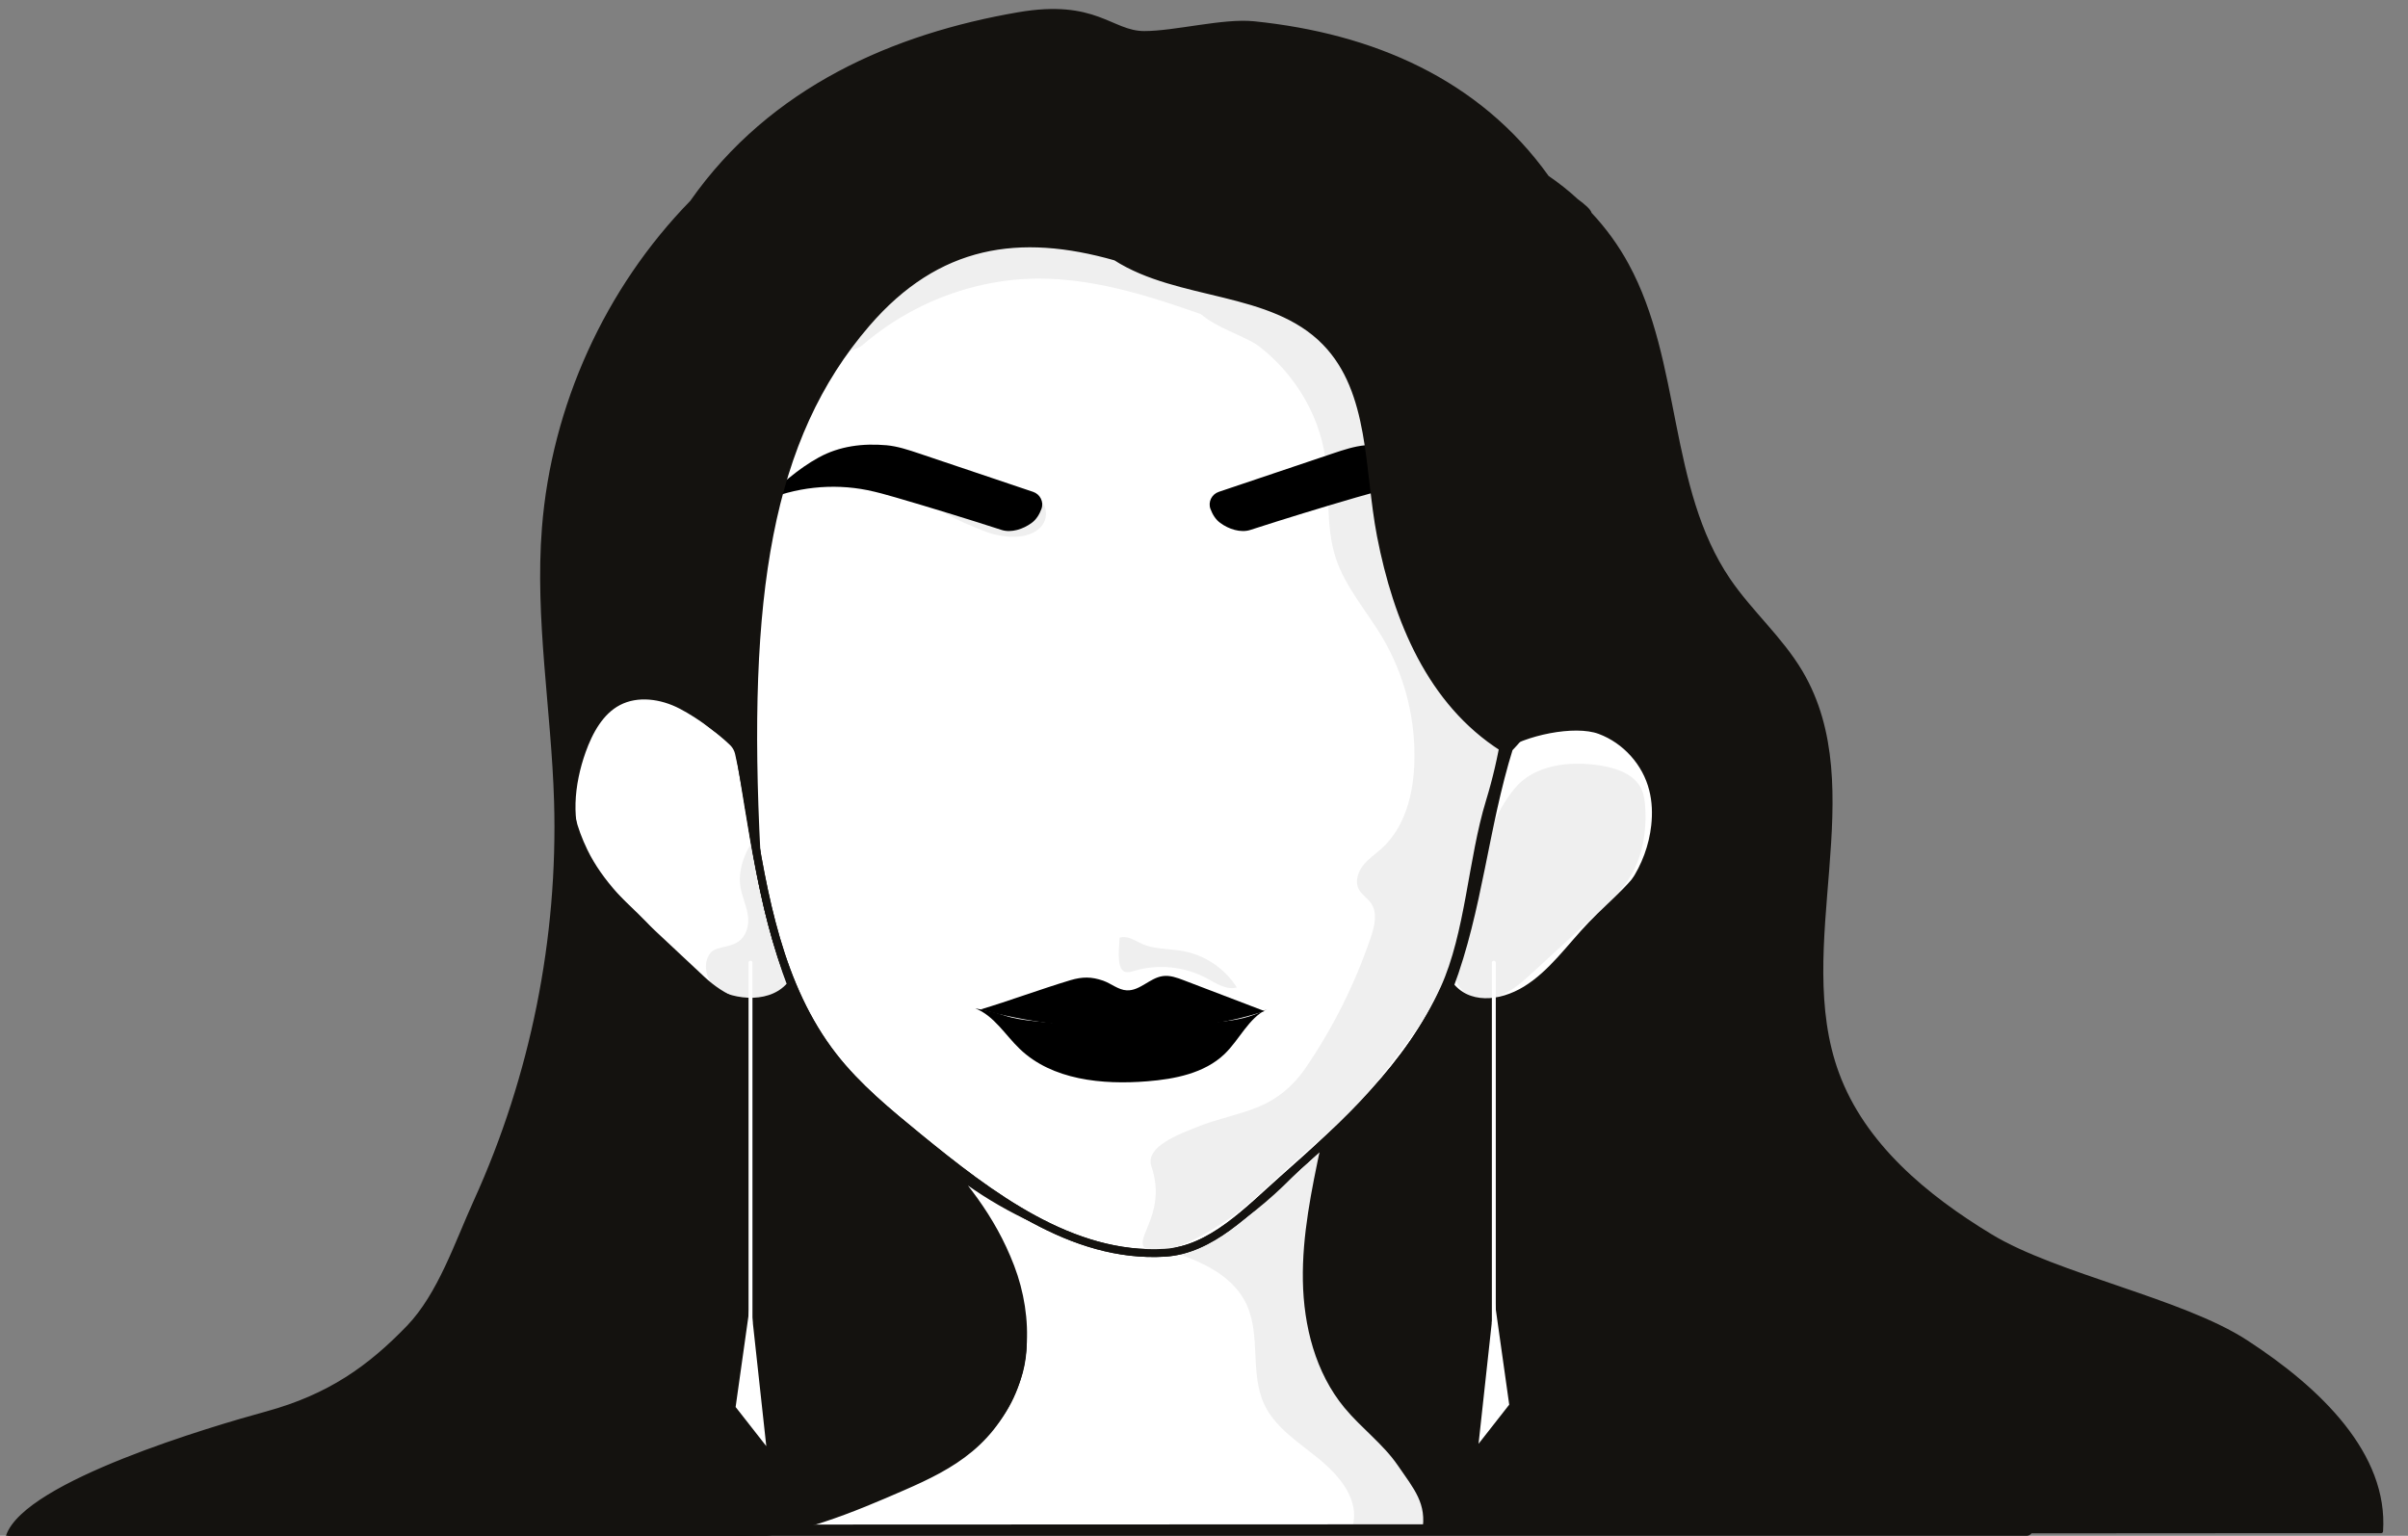 <?xml version="1.0" encoding="utf-8"?>
<!-- Generator: Adobe Illustrator 22.0.1, SVG Export Plug-In . SVG Version: 6.00 Build 0)  -->
<svg version="1.1" id="圖層_1" xmlns="http://www.w3.org/2000/svg" xmlns:xlink="http://www.w3.org/1999/xlink" x="0px" y="0px"
	 viewBox="0 0 1844.9 1176.9" style="enable-background:new 0 0 1844.9 1176.9;" xml:space="preserve">
<rect x="0" y="0" width="1844.9" height="1176.9" fill="#808080" stroke="none"/>
<style type="text/css">
	.st0{fill:#FFFFFF;}
	.st1{fill:#EFEFEF;}
	.st2{fill:none;stroke:#14120F;stroke-width:9;stroke-linecap:round;stroke-linejoin:round;stroke-miterlimit:10;}
	.st3{fill:#FFFFFF;stroke:#14120F;stroke-width:6;stroke-linecap:round;stroke-linejoin:round;stroke-miterlimit:10;}
	.st4{fill:none;stroke:#14120F;stroke-width:6;stroke-linecap:round;stroke-linejoin:round;stroke-miterlimit:10;}
	.st5{fill:#14120F;stroke:#14120F;stroke-width:3;stroke-linecap:round;stroke-linejoin:round;stroke-miterlimit:10;}
	.st6{display:none;}
	.st7{display:inline;fill:none;stroke:#FFFFFF;stroke-width:3;stroke-linecap:round;stroke-linejoin:round;stroke-miterlimit:10;}
	.st8{display:inline;fill:#FFFFFF;}
	.st9{display:inline;}
	.st10{fill:none;stroke:#FFFFFF;stroke-width:3;stroke-linecap:round;stroke-linejoin:round;stroke-miterlimit:10;}
</style>
<g id="face">
	<g>
		<path class="st0" d="M1552.7,1172.4c-24.3-18-55.9-22.8-86.1-27.4c-68.4-10.4-136.6-22.5-204.3-36.2
			c-58.7-11.9-120.8-27.1-161.5-69.9c-49.2-51.7-57-124.4-53.8-194.8c-18.7,18.9-41.4,35.9-60.1,54.8c-17.8,18-36,32.8-58.8,46.6
			c-36.6,22.2-79.6,10.8-120-6c-39.7-16.5-73.7-41.3-105.5-69.6c27.7,31,55.5,63.2,70.2,101.6c14.7,38.5,13.9,85-12.4,117.1
			c-8.1,9.9-18.3,18-28.6,25.7c-26.4,19.6-138.2,41.3-166.3,58.5L1552.7,1172.4z"/>
		<path class="st1" d="M885.8,955.6c27.2,7.9,57.4,18.4,69.3,44.1c10.9,23.5,2.5,52.6,13.4,76.2c8.6,18.6,27.3,29.8,43,42.9
			c15.7,13.1,30.1,30.9,24.9,50.7c23.7,0,488.1,2.2,508.7,2.2c8.1-13.5-249-59-278-61c-31.5-2.2-147.5-46.3-166.3-71.7
			c-20.7-28-34.6-51-44.7-84.3c-10-33-10.6-75.8-9.1-110.6c-16.6,8.7-49,32.4-62.9,44.9c-6.3,5.7-13.5,10.3-20.6,14.9
			C937.9,920.5,911.4,939,885.8,955.6z"/>
		<path class="st2" d="M1552.7,1172.4c-24.3-18-55.9-22.8-86.1-27.4c-68.4-10.4-136.6-22.5-204.3-36.2
			c-58.7-11.9-120.8-27.1-161.5-69.9c-49.2-51.7-57-124.4-53.8-194.8c-18.7,18.9-41.4,35.9-60.1,54.8c-17.8,18-36,32.8-58.8,46.6
			c-36.6,22.2-79.6,10.8-120-6c-39.7-16.5-68.1-35.2-100-63.5c27.7,31,50,57.1,64.7,95.5c14.7,38.5,13.9,85-12.4,117.1
			c-8.1,9.9-18.3,18-28.6,25.7c-26.4,19.6-138.2,41.3-166.3,58.5L1552.7,1172.4z"/>
		<path class="st0" d="M567.5,572.6c-12-12.4-29.4-25.6-44.8-33.6s-34.5-10.7-49.8-2.7c-14.5,7.6-23,23.3-28.5,38.7
			c-9.1,25.7-12,55.1-0.3,79.8c10.5,22,31,37.3,47.9,54.9c16.5,17.2,30.4,37.6,50.7,50.1s50.5,13.9,65.1-5
			C585.5,695.9,578.1,634.8,567.5,572.6z"/>
		<path class="st1" d="M544.2,730.4c-7.2,9.3-2,24,7.8,30.4c9.8,6.5,22.4,6.8,34.1,5.7c5.9-0.5,15.4-10,20.7-7.2
			c3.5,1.9,6.8,11.6,9.3,14.7c20.5,25.3,40.1,50.5,65.8,70.5c-17.9-11.9-28.4-31.8-38.2-50.8c-22-42.6-44.4-86.8-48.1-134.6
			c-3.2-42.8-30.1-8.7-28.7,17c0.7,12.9,9.9,24.3,4.9,37.4C566.1,728.5,549.7,723.2,544.2,730.4z"/>
		<path class="st2" d="M567.5,572.6c-12-12.4-29.4-25.6-44.8-33.6s-34.5-10.7-49.8-2.7c-14.5,7.6-23,23.3-28.5,38.7
			c-9.1,25.7-12,55.1-0.3,79.8c10.5,22,31,37.3,47.9,54.9c16.5,17.2,30.4,37.6,50.7,50.1s50.5,13.9,65.1-5
			C585.5,695.9,578.1,634.8,567.5,572.6z"/>
		<path class="st0" d="M1154.8,572.6c12-12.4,19.8-25.6,35.2-33.6s34.5-10.7,49.8-2.7c14.5,7.6,23,23.3,28.5,38.7
			c9.1,25.7,12,55.1,0.3,79.8c-10.5,22-31,37.3-47.9,54.9c-16.5,17.2-30.4,37.6-50.7,50.1s-46.3,14.6-60.8-4.3
			C1131.4,696.6,1135.8,633.6,1154.8,572.6z"/>
		<path class="st1" d="M1117.9,736.6c-1.4,4.2-3,8.6-2.4,13c0.6,4.3,3.2,8.1,6.6,10.7c7.9,6.1,19.2,5.9,28.4,2.1
			c9.2-3.8,16.7-10.7,24-17.4c16.7-15.4,33.5-30.8,50.2-46.2c8.2-7.5,16.4-15.1,22.6-24.3c11-16.5,14.6-37.1,13.1-56.9
			c-0.3-4.3-0.9-8.8-2.7-12.7c-5.3-11.6-19.1-16.3-31.7-18.3c-23.5-3.7-50.7-0.6-65.7,17.8C1130,641.2,1132.5,693.9,1117.9,736.6z"
			/>
		<path class="st2" d="M1154.8,572.6c12-12.4,19.8-25.6,35.2-33.6s34.5-10.7,49.8-2.7c14.5,7.6,23,23.3,28.5,38.7
			c9.1,25.7,12,55.1,0.3,79.8c-10.5,22-31,37.3-47.9,54.9c-16.5,17.2-30.4,37.6-50.7,50.1s-46.3,14.6-60.8-4.3
			C1131.4,696.6,1135.8,633.6,1154.8,572.6z"/>
		<path class="st3" d="M892.3,960c-71.2,4.2-133.7-43.6-188.9-88.7c-23.2-19-46.6-38.2-65-61.8c-41.6-53.4-53.6-123.3-64.3-190.1
			c-16.1-100.5-24.3-210.1,12.4-305c14.9-38.6,39.3-73.1,68.4-102.6c27.4-27.7,59.6-51.5,96.5-64.2c44.6-15.3,94.2-15.1,141.3-13
			c47.1,2.2,95,14.6,132.3,43.4c42.3,32.6,67.1,82.5,88,131.5c13.4,31.4,25.9,63.3,34.1,96.4c16.8,68.3,14.9,141.1-5.7,208.4
			c-13.7,44.8-15.6,100.8-34.9,143.4C1080,816.4,1031,861.4,982.8,904C956.1,927.7,927.9,957.9,892.3,960z"/>
		<path class="st1" d="M1015.2,349.8c3.9,25.8,0.1,52.7,8.1,77.5c7.3,22.5,23.6,40.7,35.7,61c17.6,29.6,26.2,64.5,24.5,98.9
			c-1.1,23-7.6,47-24.5,62.6c-4.9,4.5-10.5,8.1-14.6,13.3s-6.4,12.6-3.3,18.4c2.2,4.2,6.6,6.7,9.3,10.6c5.2,7.5,2.8,17.6-0.2,26.3
			c-12.1,35.7-29.1,69.7-50.4,100.7c-9.1,13.2-21.5,23.5-36.4,29.4c-14.9,6-30.8,8.9-45.7,14.9s-40.6,15.3-35.5,30.5
			c12.9,38.4-17.4,57.7-2.6,63.9c16.2,6.7,57.6-19.6,71.2-30.7c17.8-14.4,43.5-40,61.4-54.4c30.2-24.5,45.1-46.5,68.6-77.5
			c28.3-37.4,47.1-91.3,51.3-137.9c1.7-18.8,19.8-79.4,21.7-98.2c7.7-76.6,2.6-110.8-19.3-189.1c-9.9-35.3-29.8-91.2-52.5-120
			s-39-60-69-78c-10.9-6.6-78.2,33.8-88.1,41.9c-33.8,27.3,24.1,39.3,39.9,51.6C991.2,286,1010.2,316.5,1015.2,349.8z"/>
		<path class="st1" d="M754.1,407c13.8,5.5,33.1,7,42.8-2.6c0.3-0.3,0.5-0.5,0.7-0.8c7.6-8.5,3.2-22.1-7.9-25.1
			c-23.9-6.4-65.2-16.1-77.6-7.5C694,383.6,741.9,402.2,754.1,407z"/>
		<path d="M797.9,390c2-5.4-1-11.3-6.4-13.1c-29.1-9.8-58.2-19.6-87.3-29.4c-8.1-2.7-16.4-5.5-24.9-6.3c-18.3-1.6-36.1,0.6-52.1,9.4
			c-16.1,8.8-29.7,21.4-43.2,33.8c25.1-11.1,53.7-14.2,80.6-8.8c7.3,1.5,14.5,3.5,21.7,5.6c27.1,7.9,54.2,16.2,81.1,24.9
			c7.5,2.4,16.7-0.7,23-5.4C793.9,398.2,796.3,394.3,797.9,390z"/>
		<path d="M927.4,390c-2-5.4,1-11.3,6.4-13.1c29.1-9.8,58.2-19.6,87.3-29.4c8.1-2.7,16.4-5.5,24.9-6.3c18.3-1.6,36.1,0.6,52.1,9.4
			c16.1,8.8,29.7,21.4,43.2,33.8c-25.1-11.1-53.7-14.2-80.6-8.8c-7.3,1.5-14.5,3.5-21.7,5.6c-27.1,7.9-54.2,16.2-81.1,24.9
			c-7.5,2.4-16.7-0.7-23-5.4C931.4,398.2,929,394.3,927.4,390z"/>
		<path d="M970.9,773.2c-14.5,7.1-21.2,23.5-32.8,34.6c-15.3,14.6-37.8,19.1-59.1,20.8c-34.6,2.8-72.9-1-97.7-24.8
			c-11.2-10.7-19.6-25.4-34.1-31.1c14.5,2.9,14.5,2.9,22.1,5.4c7.4,2.5,15.3,3.6,23.1,4.4c47.4,5.3,95.4,5.4,142.8,0.4
			C947.6,781.7,957.5,780,970.9,773.2z"/>
		<path d="M968.8,774.8c-20.6-7.9-41.2-15.7-61.8-23.6c-5.2-2-10.7-4-16.2-3.2c-9.9,1.4-17.5,11.4-27.5,10.9
			c-6.5-0.3-11.9-5.2-18.1-7.4c-9-3.1-15.8-3.1-25-0.4c-22,6.6-47.1,15.9-69.1,22.5c36.4,9.6,71.2,14.1,108.9,14.1
			C904.4,787.8,932.6,786.7,968.8,774.8z"/>
		<path class="st1" d="M861.6,744.6c2.4,0.9,5,0.1,7.4-0.6c18.2-5.5,38.6-3.4,55.4,5.6c7.3,3.9,15.1,9.3,23.2,7.1
			c-9.1-14.5-24.5-24.9-41.4-27.9c-10.9-2-22.6-1.1-32.5-6.1c-5.8-2.9-9.9-5.6-15.9-4.2C857.7,724.1,854.9,741.9,861.6,744.6z"/>
		<path class="st1" d="M795.2,213.5c47.4-0.2,93.1,15.9,137.8,31.8c9.1-6.8,87-64.3,80.1-73.3s-49.3-23.1-60-27
			c-41.7-15.3-117.7-9.3-162-6S682.4,176.8,655,211.8c-11.3,14.4-40.3,41.2-43.8,59.2c11,1.9,41.8,0.2,49.4-6.4
			c12.5-10.8,26.3-20.1,40.9-27.7C730.3,222,762.6,213.6,795.2,213.5z"/>
		<path class="st4" d="M892.3,960c-71.2,4.2-133.7-43.6-188.9-88.7c-23.2-19-46.6-38.2-65-61.8c-41.6-53.4-53.6-123.3-64.3-190.1
			c-16.1-100.5-24.3-210.1,12.4-305c14.9-38.6,39.3-73.1,68.4-102.6c27.4-27.7,59.6-51.5,96.5-64.2c44.6-15.3,94.2-15.1,141.3-13
			c47.1,2.2,95,14.6,132.3,43.4c42.3,32.6,67.1,82.5,88,131.5c13.4,31.4,25.9,63.3,34.1,96.4c16.8,68.3,14.9,141.1-5.7,208.4
			c-13.7,44.8-15.6,100.8-34.9,143.4C1080,816.4,1031,861.4,982.8,904C956.1,927.7,927.9,957.9,892.3,960z"/>
	</g>
</g>
<g id="圖層_2_1_">
	<path class="st5" d="M1720.7,1028.2c-48.9-31.8-145.4-50.7-195.3-80.9s-97.8-69.9-117.9-124.7c-36-97.9,25.3-217.7-27.8-307.5
		c-15.3-25.9-38.7-46-55.5-70.8c-47.7-70.3-37.1-166.5-77.7-241.2c-7.7-14.2-17.3-27.4-28.4-39.2c-0.6-2.6-5-6.3-10.3-10.2
		c-7-6.5-14.5-12.4-22.4-17.8c-52.8-74-133.9-108.8-224.7-118.1c-23.5-2.4-60.3,7.5-84,7.5c-25.6,0-37-24.7-96.6-14.4
		c-94.5,16.3-188.9,56.6-250.1,144c-65.1,66.6-106,156.6-113.3,249.7c-5.5,69.7,7.2,139.5,9.3,209.4
		c3.1,105.1-18.1,210.8-61.6,306.5c-14.4,31.6-27.4,71.4-51.5,96.5c-29.8,30.9-60.4,52.8-108.4,66c-41.4,11.3-184.3,53.4-198.4,94
		h560.6c40.8,0,88.2-20.2,125.6-36.5c37.4-16.3,71-34.2,88.3-83.9c19.1-54.9-24.4-137.8-67.9-175.3c-44-38-85-68.9-107.5-122.5
		c-12.1,6.1-20,15.8-40.5,7.7c-9.7-3.8-18.4-9.7-26-16.8c-12.5-11.7-25.1-23.4-37.6-35.2c-20.1-18.8-40.6-38.1-52.5-62.8
		c-16.5-34.2-16.9-66.1,4.9-97.1c9.2-13.1,23.3-29.6,54.8-19.9c13.7,4.3,26.2,13.5,35.5,21.2c6.7,5.5,18.5,11.9,20.8,21.3
		c5.2,21.9,9.4,57.9,16.5,76.4C571,456.4,589.8,336,664.8,248.9c54-62.8,116.5-71.6,189.6-50.8c48.7,31.2,119.6,23.2,160.2,64.9
		c36.4,37.3,32,96.6,41.9,147.8c12.5,64.5,38.7,128,94.1,163.3c16.9-11.8,55.6-20.3,74.8-13.1c19.3,7.2,34.6,24.2,39.6,44.2
		c2.3,8.9,2.6,18.3,1.6,27.4c-1.7,15.5-7.3,30.6-16,43.6c-7.7,11.4-17.7,21-27.6,30.4c-14.3,13.7-26.1,30.9-40.4,44.5
		c-10.4,10-22.6,18.6-37,19c-15,0.3-31.7-1.9-39.1-14.3c-6.9,19.9-24.5,44-36.7,61.1c-17.4,24.4-32,44.1-56.4,61.6
		c-7.1,33.7-14.3,68.3-13.7,102.8s9.5,69.9,31.5,96.5c12.8,15.5,29.5,27.6,40.9,44.2c12.6,18.4,22.9,29.7,19,51.8l617.8-0.4h115.4
		C1828.2,1114.9,1777.6,1065.1,1720.7,1028.2z"/>
</g>
<g id="圖層_3" class="st6">
	<polyline class="st7" points="1142.7,737 1142.7,984 1142.7,1013 	"/>
	<polygon class="st8" points="1143,994.9 1154.4,1075.8 1131,1105.8 	"/>
	<g class="st9">
		<polyline class="st10" points="573.2,737 573.2,984 573.2,1013 		"/>
		<polygon class="st0" points="573.2,996.7 561.8,1077.6 585.3,1107.6 		"/>
	</g>
</g>
<g>
	<polyline class="st10" points="575,737.7 575,984.6 575,1013.7 	"/>
	<polyline class="st10" points="1144.5,737.7 1144.5,984.6 1144.5,1013.7 	"/>
	<polygon class="st0" points="575,997.3 563.6,1078.2 587.1,1108.2 	"/>
	<polygon class="st0" points="1144.9,995.5 1156.3,1076.4 1132.8,1106.4 	"/>
</g>
</svg>
